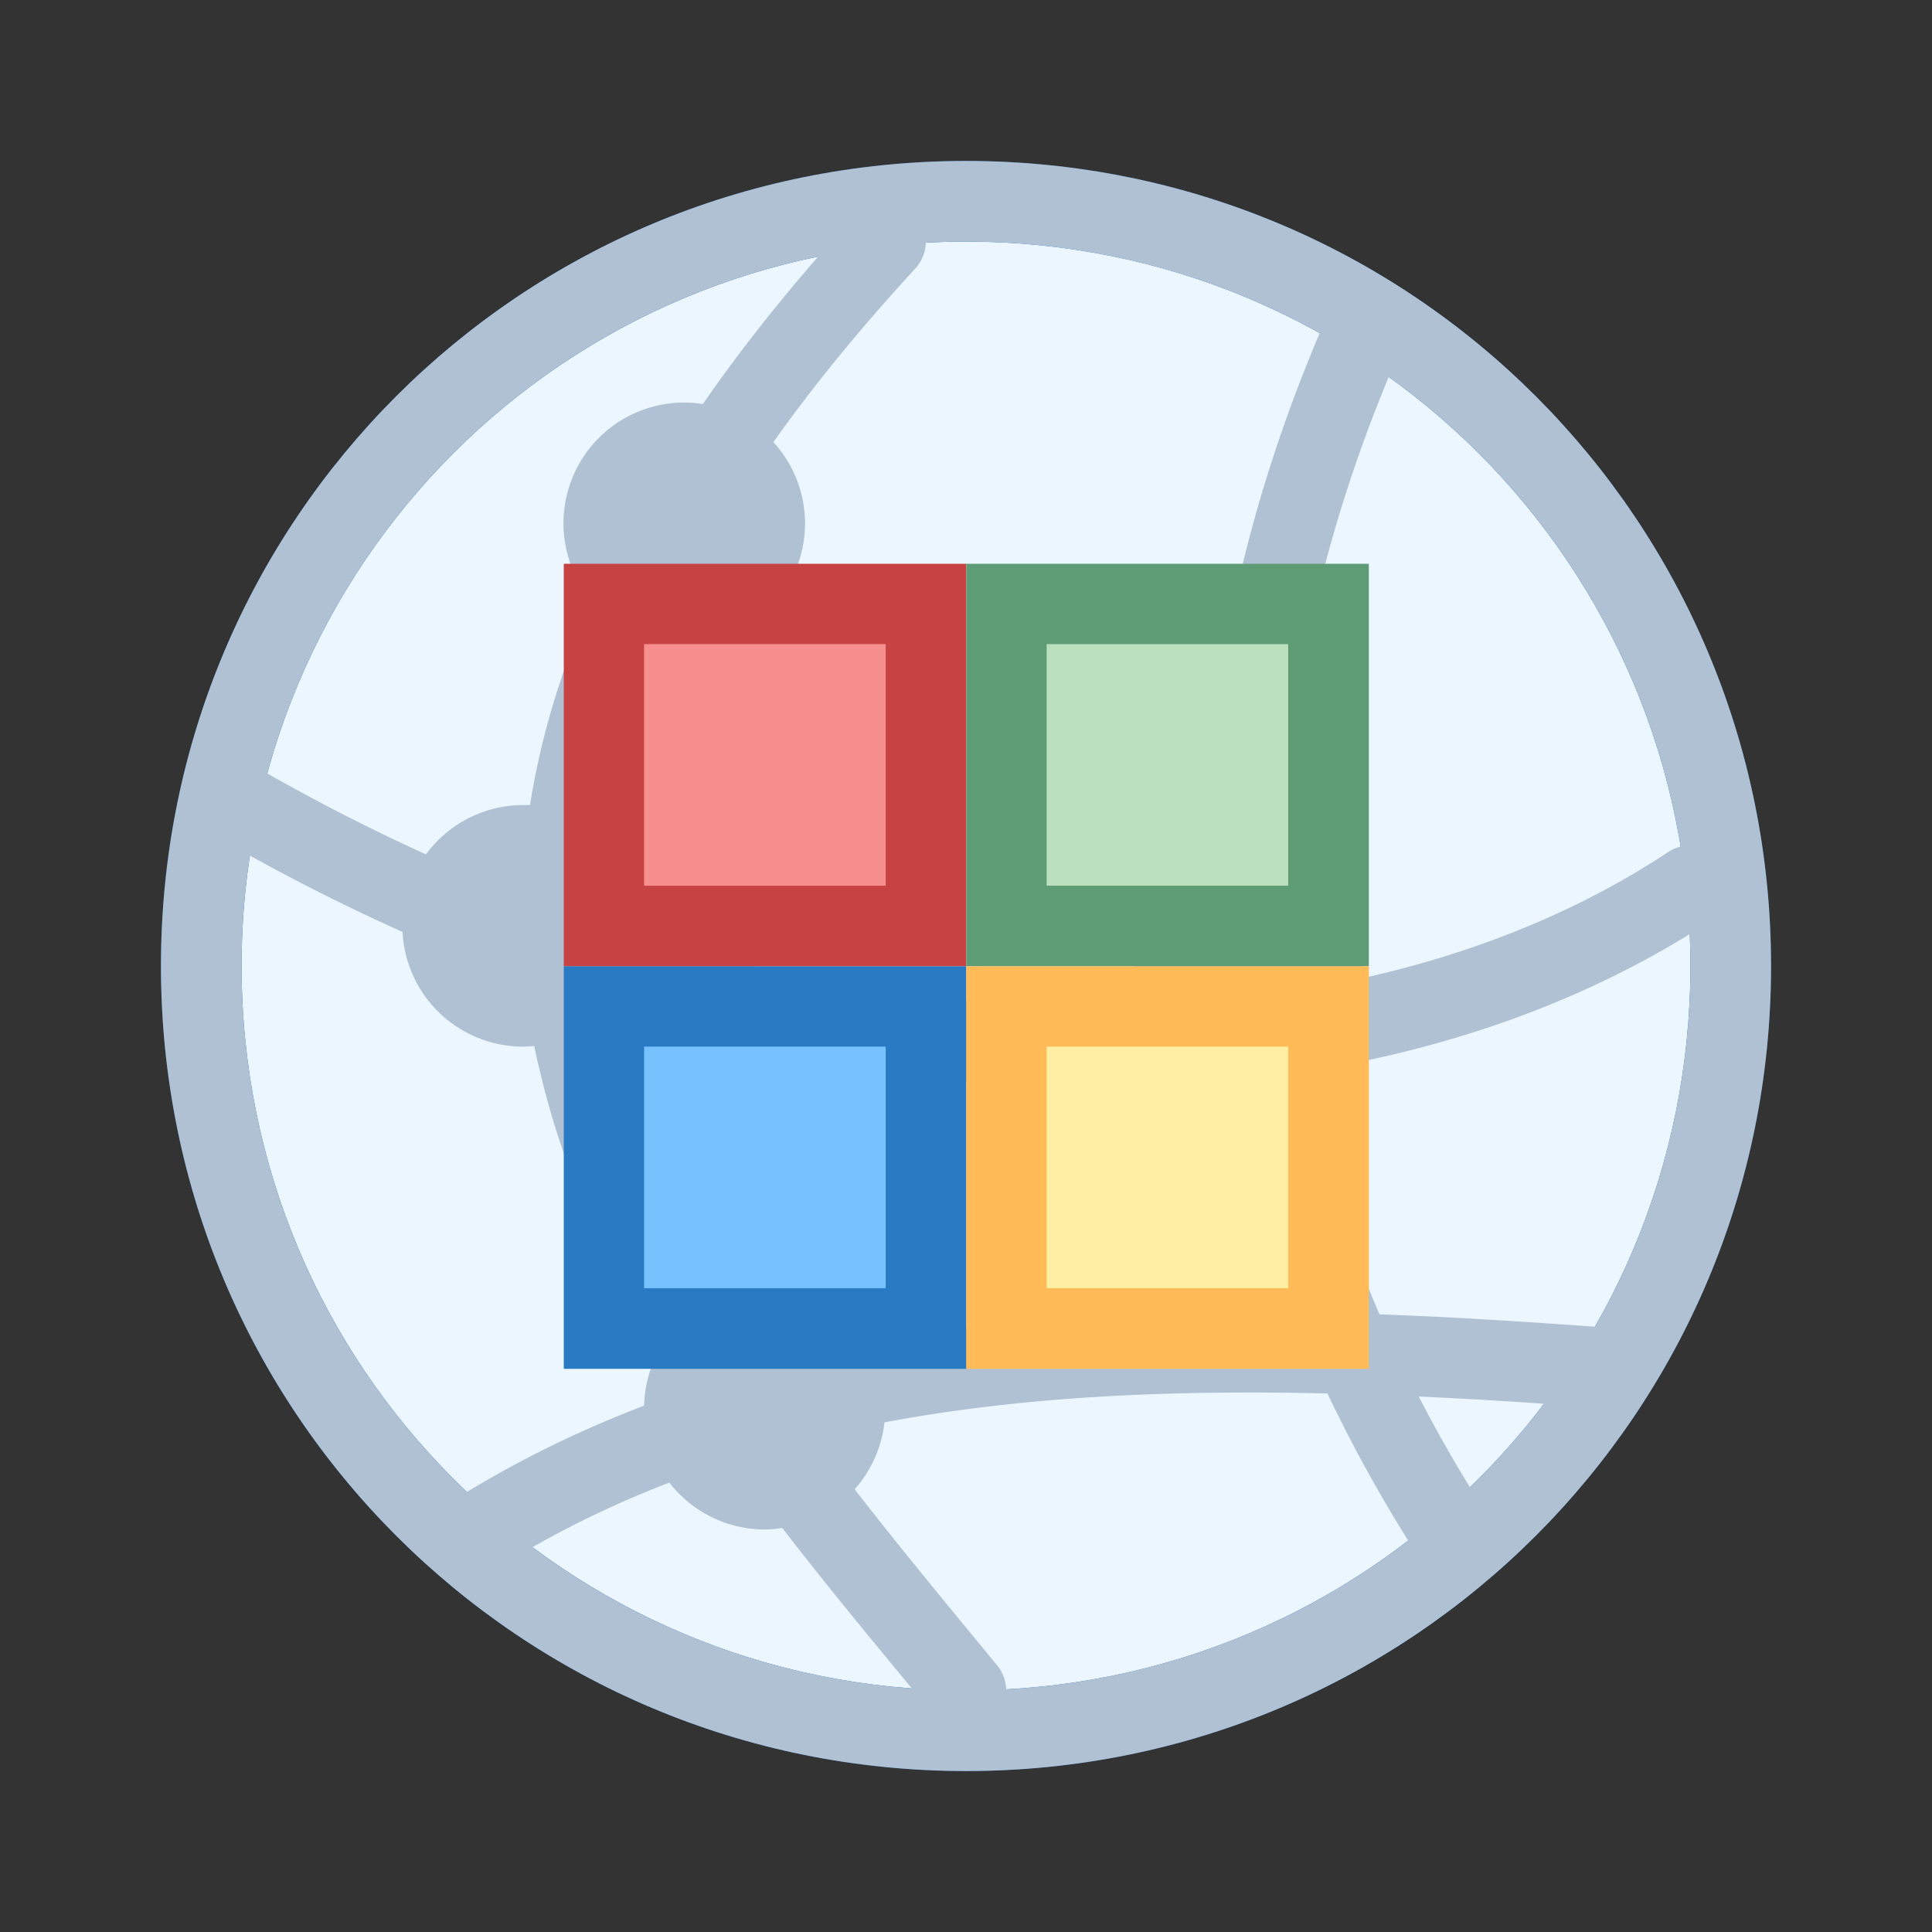 <?xml version="1.0" encoding="UTF-8" standalone="no"?>
<!-- Created with Inkscape (http://www.inkscape.org/) -->

<svg
   width="24"
   height="24"
   viewBox="0 0 6.35 6.35"
   version="1.1"
   id="svg5"
   inkscape:version="1.2 (dc2aedaf03, 2022-05-15)"
   sodipodi:docname="preferences-system-network-share-windows.svg"
   xml:space="preserve"
   xmlns:inkscape="http://www.inkscape.org/namespaces/inkscape"
   xmlns:sodipodi="http://sodipodi.sourceforge.net/DTD/sodipodi-0.dtd"
   xmlns="http://www.w3.org/2000/svg"
   xmlns:svg="http://www.w3.org/2000/svg"><rect x="0" y="0" width="6.35" height="6.35" fill="#333333" stroke="none"/><sodipodi:namedview
     id="namedview7"
     pagecolor="#ffffff"
     bordercolor="#000000"
     borderopacity="0.25"
     inkscape:showpageshadow="false"
     inkscape:pageopacity="0.0"
     inkscape:pagecheckerboard="0"
     inkscape:deskcolor="#d1d1d1"
     inkscape:document-units="px"
     showgrid="true"
     inkscape:zoom="26.910887"
     inkscape:cx="16.36884"
     inkscape:cy="15.514167"
     inkscape:window-width="2160"
     inkscape:window-height="1335"
     inkscape:window-x="0"
     inkscape:window-y="0"
     inkscape:window-maximized="1"
     inkscape:current-layer="layer1-7"><inkscape:grid
       type="xygrid"
       id="grid3636" /></sodipodi:namedview><defs
     id="defs2"><style
       type="text/css"
       id="current-color-scheme">
      .ColorScheme-Text {
        color:#36404d;
      }
      </style><style
       type="text/css"
       id="current-color-scheme-67">
      .ColorScheme-Text {
        color:#122036;
      }
      </style><style
       type="text/css"
       id="current-color-scheme-7">
      .ColorScheme-Text {
        color:#122036;
      }
      </style><style
       type="text/css"
       id="current-color-scheme-5">
      .ColorScheme-Text {
        color:#122036;
      }
      </style><style
       type="text/css"
       id="current-color-scheme-6">
      .ColorScheme-Text {
        color:#122036;
      }
      </style><style
       type="text/css"
       id="current-color-scheme-1">
      .ColorScheme-Text {
        color:#122036;
      }
      </style><style
       id="current-color-scheme-10"
       type="text/css">
      .ColorScheme-Text {
        color:#122036;
      }
      </style><style
       id="current-color-scheme-5-7"
       type="text/css">
      .ColorScheme-Text {
        color:#122036;
      }
      </style><style
       id="current-color-scheme-1-2"
       type="text/css">
      .ColorScheme-Text {
        color:#122036;
      }
      </style><style
       type="text/css"
       id="current-color-scheme-10-9">
      .ColorScheme-Text {
        color:#122036;
      }
      </style><style
       type="text/css"
       id="current-color-scheme-3">
      .ColorScheme-Text {
        color:#36404d;
      }
      </style><style
       type="text/css"
       id="current-color-scheme-67-5">
      .ColorScheme-Text {
        color:#122036;
      }
      </style><style
       type="text/css"
       id="current-color-scheme-7-6">
      .ColorScheme-Text {
        color:#122036;
      }
      </style><style
       type="text/css"
       id="current-color-scheme-5-2">
      .ColorScheme-Text {
        color:#122036;
      }
      </style><style
       type="text/css"
       id="current-color-scheme-6-9">
      .ColorScheme-Text {
        color:#122036;
      }
      </style><style
       type="text/css"
       id="current-color-scheme-1-1">
      .ColorScheme-Text {
        color:#122036;
      }
      </style><style
       id="current-color-scheme-10-2"
       type="text/css">
      .ColorScheme-Text {
        color:#122036;
      }
      </style><style
       id="current-color-scheme-5-7-7"
       type="text/css">
      .ColorScheme-Text {
        color:#122036;
      }
      </style><style
       id="current-color-scheme-1-2-0"
       type="text/css">
      .ColorScheme-Text {
        color:#122036;
      }
      </style><style
       type="text/css"
       id="current-color-scheme-10-9-9">
      .ColorScheme-Text {
        color:#122036;
      }
      </style><style
       type="text/css"
       id="current-color-scheme-18">
      .ColorScheme-Text {
        color:#36404d;
      }
      </style><style
       id="current-color-scheme-6-7"
       type="text/css">
      .ColorScheme-Text {
        color:#36404d;
      }
      </style><style
       id="current-color-scheme-62"
       type="text/css">
      .ColorScheme-Text {
        color:#36404d;
      }
      </style><style
       id="current-color-scheme-0"
       type="text/css">
      .ColorScheme-Text {
        color:#122036;
      }
      </style><style
       type="text/css"
       id="current-color-scheme-1-92">
      .ColorScheme-Text {
        color:#122036;
      }
      </style><style
       type="text/css"
       id="current-color-scheme-3-0">
      .ColorScheme-Text {
        color:#122036;
      }
      </style><style
       id="current-color-scheme-1-7"
       type="text/css">
      .ColorScheme-Text {
        color:#122036;
      }
      </style><style
       id="current-color-scheme-06"
       type="text/css">
      .ColorScheme-Text {
        color:#122036;
      }
      </style><style
       type="text/css"
       id="current-color-scheme-1-1-2">
      .ColorScheme-Text {
        color:#122036;
      }
      </style><style
       type="text/css"
       id="current-color-scheme-56">
      .ColorScheme-Text {
        color:#36404d;
      }
      </style><style
       type="text/css"
       id="current-color-scheme-0-2">
      .ColorScheme-Text {
        color:#122036;
      }
      </style><style
       id="current-color-scheme-1-9"
       type="text/css">
      .ColorScheme-Text {
        color:#122036;
      }
      </style><style
       id="current-color-scheme-3-1"
       type="text/css">
      .ColorScheme-Text {
        color:#122036;
      }
      </style><style
       type="text/css"
       id="current-color-scheme-1-7-2">
      .ColorScheme-Text {
        color:#122036;
      }
      </style><style
       type="text/css"
       id="current-color-scheme-06-7">
      .ColorScheme-Text {
        color:#122036;
      }
      </style><style
       id="current-color-scheme-1-1-0"
       type="text/css">
      .ColorScheme-Text {
        color:#122036;
      }
      </style><style
       id="current-color-scheme-5-37"
       type="text/css">
      .ColorScheme-Text {
        color:#36404d;
      }
      </style><style
       type="text/css"
       id="current-color-scheme-3-6">
      .ColorScheme-Text {
        color:#36404d;
      }
      </style><style
       id="current-color-scheme-9"
       type="text/css">
      .ColorScheme-Text {
        color:#36404d;
      }
      </style><style
       type="text/css"
       id="current-color-scheme-4">
      .ColorScheme-Text {
        color:#122036;
      }
      </style><style
       id="current-color-scheme-7-5"
       type="text/css">
      .ColorScheme-Text {
        color:#36404d;
      }
      </style><style
       type="text/css"
       id="current-color-scheme-91">
      .ColorScheme-Text {
        color:#122036;
      }
      </style><style
       type="text/css"
       id="current-color-scheme-7-27">
      .ColorScheme-Text {
        color:#122036;
      }
      </style><style
       type="text/css"
       id="current-color-scheme-5-09">
      .ColorScheme-Text {
        color:#122036;
      }
      </style><style
       type="text/css"
       id="current-color-scheme-0-3">
      .ColorScheme-Text {
        color:#122036;
      }
      </style><style
       type="text/css"
       id="current-color-scheme-7-9">
      .ColorScheme-Text {
        color:#122036;
      }
      </style><style
       type="text/css"
       id="current-color-scheme-5-3">
      .ColorScheme-Text {
        color:#122036;
      }
      </style><style
       type="text/css"
       id="current-color-scheme-79">
      .ColorScheme-Text {
        color:#122036;
      }
      </style><style
       type="text/css"
       id="current-color-scheme-7-2">
      .ColorScheme-Text {
        color:#122036;
      }
      </style><style
       type="text/css"
       id="current-color-scheme-5-0">
      .ColorScheme-Text {
        color:#122036;
      }
      </style><style
       type="text/css"
       id="current-color-scheme-062">
      .ColorScheme-Text {
        color:#122036;
      }
      </style><style
       id="current-color-scheme-1-6"
       type="text/css">
      .ColorScheme-Text {
        color:#122036;
      }
      </style><style
       type="text/css"
       id="current-color-scheme-37">
      .ColorScheme-Text {
        color:#122036;
      }
      </style><style
       id="current-color-scheme-1-5"
       type="text/css">
      .ColorScheme-Text {
        color:#122036;
      }
      </style><style
       type="text/css"
       id="current-color-scheme-19">
      .ColorScheme-Text {
        color:#122036;
      }
      </style><style
       id="current-color-scheme-5-4"
       type="text/css">
      .ColorScheme-Text {
        color:#122036;
      }
      </style><style
       id="current-color-scheme-2"
       type="text/css">
      .ColorScheme-Text {
        color:#122036;
      }
      </style><style
       id="current-color-scheme-1-78"
       type="text/css">
      .ColorScheme-Text {
        color:#122036;
      }
      </style><style
       type="text/css"
       id="current-color-scheme-10-92">
      .ColorScheme-Text {
        color:#122036;
      }
      </style><style
       id="current-color-scheme-0-4"
       type="text/css">
      .ColorScheme-Text {
        color:#122036;
      }
      </style><style
       id="current-color-scheme-35"
       type="text/css">
      .ColorScheme-Text {
        color:#36404d;
      }
      </style><style
       type="text/css"
       id="current-color-scheme-4-6">
      .ColorScheme-Text {
        color:#122036;
      }
      </style><style
       type="text/css"
       id="current-color-scheme-6-2">
      .ColorScheme-Text {
        color:#122036;
      }
      </style><style
       id="current-color-scheme-675"
       type="text/css">
      .ColorScheme-Text {
        color:#122036;
      }
      </style><style
       id="current-color-scheme-629"
       type="text/css">
      .ColorScheme-Text {
        color:#36404d;
      }
      </style><style
       type="text/css"
       id="current-color-scheme-3-12">
      .ColorScheme-Text {
        color:#122036;
      }
      </style><style
       id="current-color-scheme-6753"
       type="text/css">
      .ColorScheme-Text {
        color:#122036;
      }
      </style></defs><g
     inkscape:label="Capa 1"
     inkscape:groupmode="layer"
     id="layer1"><g
       inkscape:label="Capa 1"
       id="layer1-3"><path
         id="rect15701"
         style="opacity:1;fill:#1466b2;fill-opacity:1;stroke-width:0.529;stroke-linecap:round;stroke-linejoin:round;stroke-miterlimit:1.8;paint-order:fill markers stroke;stop-color:#000000"
         d="m 3.175,0.529 c 1.466,0 2.646,1.18 2.646,2.646 0,1.466 -1.18,2.646 -2.646,2.646 -1.466,0 -2.646,-1.18 -2.646,-2.646 0,-1.466 1.18,-2.646 2.646,-2.646 z" /><path
         id="rect15701-2"
         style="fill:#ecf6ff;stroke-width:0.476;stroke-linecap:round;stroke-linejoin:round;stroke-miterlimit:1.8;paint-order:fill markers stroke;stop-color:#000000;fill-opacity:1"
         d="m 3.175,0.794 c 1.319,0 2.381,1.062 2.381,2.381 0,1.319 -1.062,2.381 -2.381,2.381 -1.319,0 -2.381,-1.062 -2.381,-2.381 0,-1.319 1.062,-2.381 2.381,-2.381 z" /><path
         id="path1450"
         style="opacity:1;fill:#b1c1d4;fill-opacity:1;stroke-width:0.794;stroke-linecap:round;stroke-linejoin:round;stroke-miterlimit:1.8;paint-order:fill markers stroke;stop-color:#000000"
         d="M 2.904 0.662 A 0.132 0.132 0 0 0 2.813 0.705 C 2.616 0.919 2.45 1.126 2.31 1.328 A 0.397 0.397 0 0 1 2.31 1.328 A 0.397 0.397 0 0 0 2.249 1.323 A 0.397 0.397 0 0 0 1.852 1.72 A 0.397 0.397 0 0 0 1.944 1.974 C 1.842 2.206 1.776 2.43 1.742 2.646 A 0.397 0.397 0 0 0 1.72 2.646 A 0.397 0.397 0 0 0 1.4 2.808 C 1.219 2.726 1.039 2.634 0.859 2.531 A 0.132 0.132 0 0 0 0.76 2.518 A 0.132 0.132 0 0 0 0.68 2.58 A 0.132 0.132 0 0 0 0.729 2.76 C 0.926 2.873 1.124 2.974 1.323 3.063 A 0.397 0.397 0 0 0 1.72 3.44 A 0.397 0.397 0 0 0 1.756 3.438 C 1.761 3.464 1.767 3.491 1.774 3.518 C 1.85 3.845 1.989 4.15 2.165 4.44 A 0.397 0.397 0 0 0 2.117 4.62 C 1.911 4.699 1.711 4.795 1.518 4.914 A 0.132 0.132 0 0 0 1.475 5.096 A 0.132 0.132 0 0 0 1.656 5.141 C 1.83 5.034 2.012 4.945 2.2 4.873 A 0.397 0.397 0 0 0 2.514 5.027 A 0.397 0.397 0 0 0 2.571 5.022 C 2.733 5.232 2.904 5.437 3.072 5.64 A 0.132 0.132 0 0 0 3.26 5.658 A 0.132 0.132 0 0 0 3.277 5.473 C 3.118 5.28 2.959 5.088 2.809 4.895 A 0.397 0.397 0 0 0 2.907 4.675 C 3.369 4.588 3.858 4.568 4.363 4.58 C 4.446 4.755 4.542 4.928 4.65 5.098 A 0.132 0.132 0 0 0 4.834 5.139 A 0.132 0.132 0 0 0 4.873 4.955 C 4.796 4.834 4.726 4.712 4.663 4.59 C 4.867 4.599 5.074 4.613 5.281 4.629 A 0.132 0.132 0 0 0 5.424 4.508 A 0.132 0.132 0 0 0 5.301 4.365 C 5.045 4.346 4.788 4.329 4.534 4.32 C 4.438 4.097 4.364 3.871 4.312 3.643 A 0.397 0.397 0 0 0 4.45 3.494 C 4.89 3.406 5.29 3.246 5.629 3.022 A 0.132 0.132 0 0 0 5.666 2.838 A 0.132 0.132 0 0 0 5.482 2.801 C 5.198 2.989 4.861 3.129 4.487 3.213 A 0.397 0.397 0 0 0 4.225 2.93 C 4.211 2.34 4.342 1.734 4.619 1.112 A 0.132 0.132 0 0 0 4.551 0.937 A 0.132 0.132 0 0 0 4.377 1.004 C 4.086 1.657 3.95 2.304 3.965 2.935 A 0.397 0.397 0 0 0 3.704 3.307 C 3.204 3.319 2.666 3.246 2.115 3.078 A 0.397 0.397 0 0 0 2.117 3.043 A 0.397 0.397 0 0 0 1.991 2.752 C 2.015 2.548 2.072 2.334 2.168 2.108 A 0.397 0.397 0 0 0 2.249 2.117 A 0.397 0.397 0 0 0 2.646 1.72 A 0.397 0.397 0 0 0 2.542 1.453 C 2.671 1.271 2.826 1.081 3.008 0.883 A 0.132 0.132 0 0 0 3 0.696 A 0.132 0.132 0 0 0 2.904 0.662 z M 2.004 3.321 C 2.626 3.516 3.238 3.597 3.805 3.572 A 0.397 0.397 0 0 0 3.806 3.572 A 0.397 0.397 0 0 0 4.059 3.702 C 4.105 3.908 4.167 4.111 4.247 4.312 C 3.934 4.308 3.625 4.317 3.322 4.348 C 3.162 4.364 3.003 4.386 2.847 4.416 A 0.397 0.397 0 0 0 2.514 4.233 A 0.397 0.397 0 0 0 2.369 4.26 C 2.215 4.001 2.096 3.736 2.031 3.459 C 2.021 3.414 2.012 3.368 2.004 3.321 z " /><path
         id="rect15701-28"
         style="fill:#b1c1d4;fill-opacity:1;stroke-width:0.529;stroke-linecap:round;stroke-linejoin:round;stroke-miterlimit:1.8;paint-order:fill markers stroke;stop-color:#000000"
         d="m 3.175,0.529 c -1.466,0 -2.646,1.18 -2.646,2.646 0,1.466 1.18,2.646 2.646,2.646 1.466,0 2.646,-1.18 2.646,-2.646 0,-1.466 -1.18,-2.646 -2.646,-2.646 z m 0,0.265 c 1.319,0 2.381,1.062 2.381,2.381 0,1.319 -1.062,2.381 -2.381,2.381 -1.319,0 -2.381,-1.062 -2.381,-2.381 0,-1.319 1.062,-2.381 2.381,-2.381 z" /><g
         inkscape:label="Capa 1"
         id="layer1-7"
         transform="translate(5.198,-291.598)"><g
           transform="translate(0.796,287.278)"
           id="g2612"><path
             inkscape:connector-curvature="0"
             style="fill:#c74343;fill-opacity:1;stroke:none;stroke-width:0.529;stroke-linecap:round;stroke-linejoin:round;stroke-miterlimit:4;stroke-dasharray:none;stroke-opacity:1"
             d="m -4.141,6.173 h 1.323 V 7.496 h -1.323 z"
             id="rect1875" /><path
             inkscape:connector-curvature="0"
             style="fill:#5e9c76;fill-opacity:1;stroke:none;stroke-width:0.529;stroke-linecap:round;stroke-linejoin:round;stroke-miterlimit:4;stroke-dasharray:none;stroke-opacity:1"
             d="m -2.818,6.173 h 1.323 V 7.496 h -1.323 z"
             id="rect1875-1" /><path
             inkscape:connector-curvature="0"
             style="fill:#287bc2;fill-opacity:1;stroke:none;stroke-width:0.529;stroke-linecap:round;stroke-linejoin:round;stroke-miterlimit:4;stroke-dasharray:none;stroke-opacity:1"
             d="m -4.141,7.496 h 1.323 v 1.323 h -1.323 z"
             id="rect1875-5" /><path
             inkscape:connector-curvature="0"
             style="fill:#febb58;fill-opacity:1;stroke:none;stroke-width:0.529;stroke-linecap:round;stroke-linejoin:round;stroke-miterlimit:4;stroke-dasharray:none;stroke-opacity:1"
             d="m -2.818,7.496 h 1.323 v 1.323 h -1.323 z"
             id="rect1875-1-9" /><path
             inkscape:connector-curvature="0"
             style="fill:#f78f8f;fill-opacity:1;stroke:none;stroke-width:0.529;stroke-linecap:round;stroke-linejoin:round;stroke-miterlimit:4;stroke-dasharray:none;stroke-opacity:1"
             d="m -3.877,6.437 h 0.794 v 0.794 h -0.794 z"
             id="rect1875-1-9-7" /><path
             inkscape:connector-curvature="0"
             style="fill:#ffeea3;fill-opacity:1;stroke:none;stroke-width:0.529;stroke-linecap:round;stroke-linejoin:round;stroke-miterlimit:4;stroke-dasharray:none;stroke-opacity:1"
             d="m -2.554,7.76 h 0.794 v 0.794 h -0.794 z"
             id="rect1875-1-9-7-7" /><path
             inkscape:connector-curvature="0"
             style="fill:#78c1ff;fill-opacity:1;stroke:none;stroke-width:0.529;stroke-linecap:round;stroke-linejoin:round;stroke-miterlimit:4;stroke-dasharray:none;stroke-opacity:1"
             d="m -3.877,7.76 h 0.794 v 0.794 h -0.794 z"
             id="rect1875-1-9-7-7-6" /><path
             inkscape:connector-curvature="0"
             style="fill:#bae0bd;fill-opacity:1;stroke:none;stroke-width:0.529;stroke-linecap:round;stroke-linejoin:round;stroke-miterlimit:4;stroke-dasharray:none;stroke-opacity:1"
             d="m -2.554,6.437 h 0.794 v 0.794 h -0.794 z"
             id="rect1875-1-9-7-7-7" /></g></g></g></g></svg>
